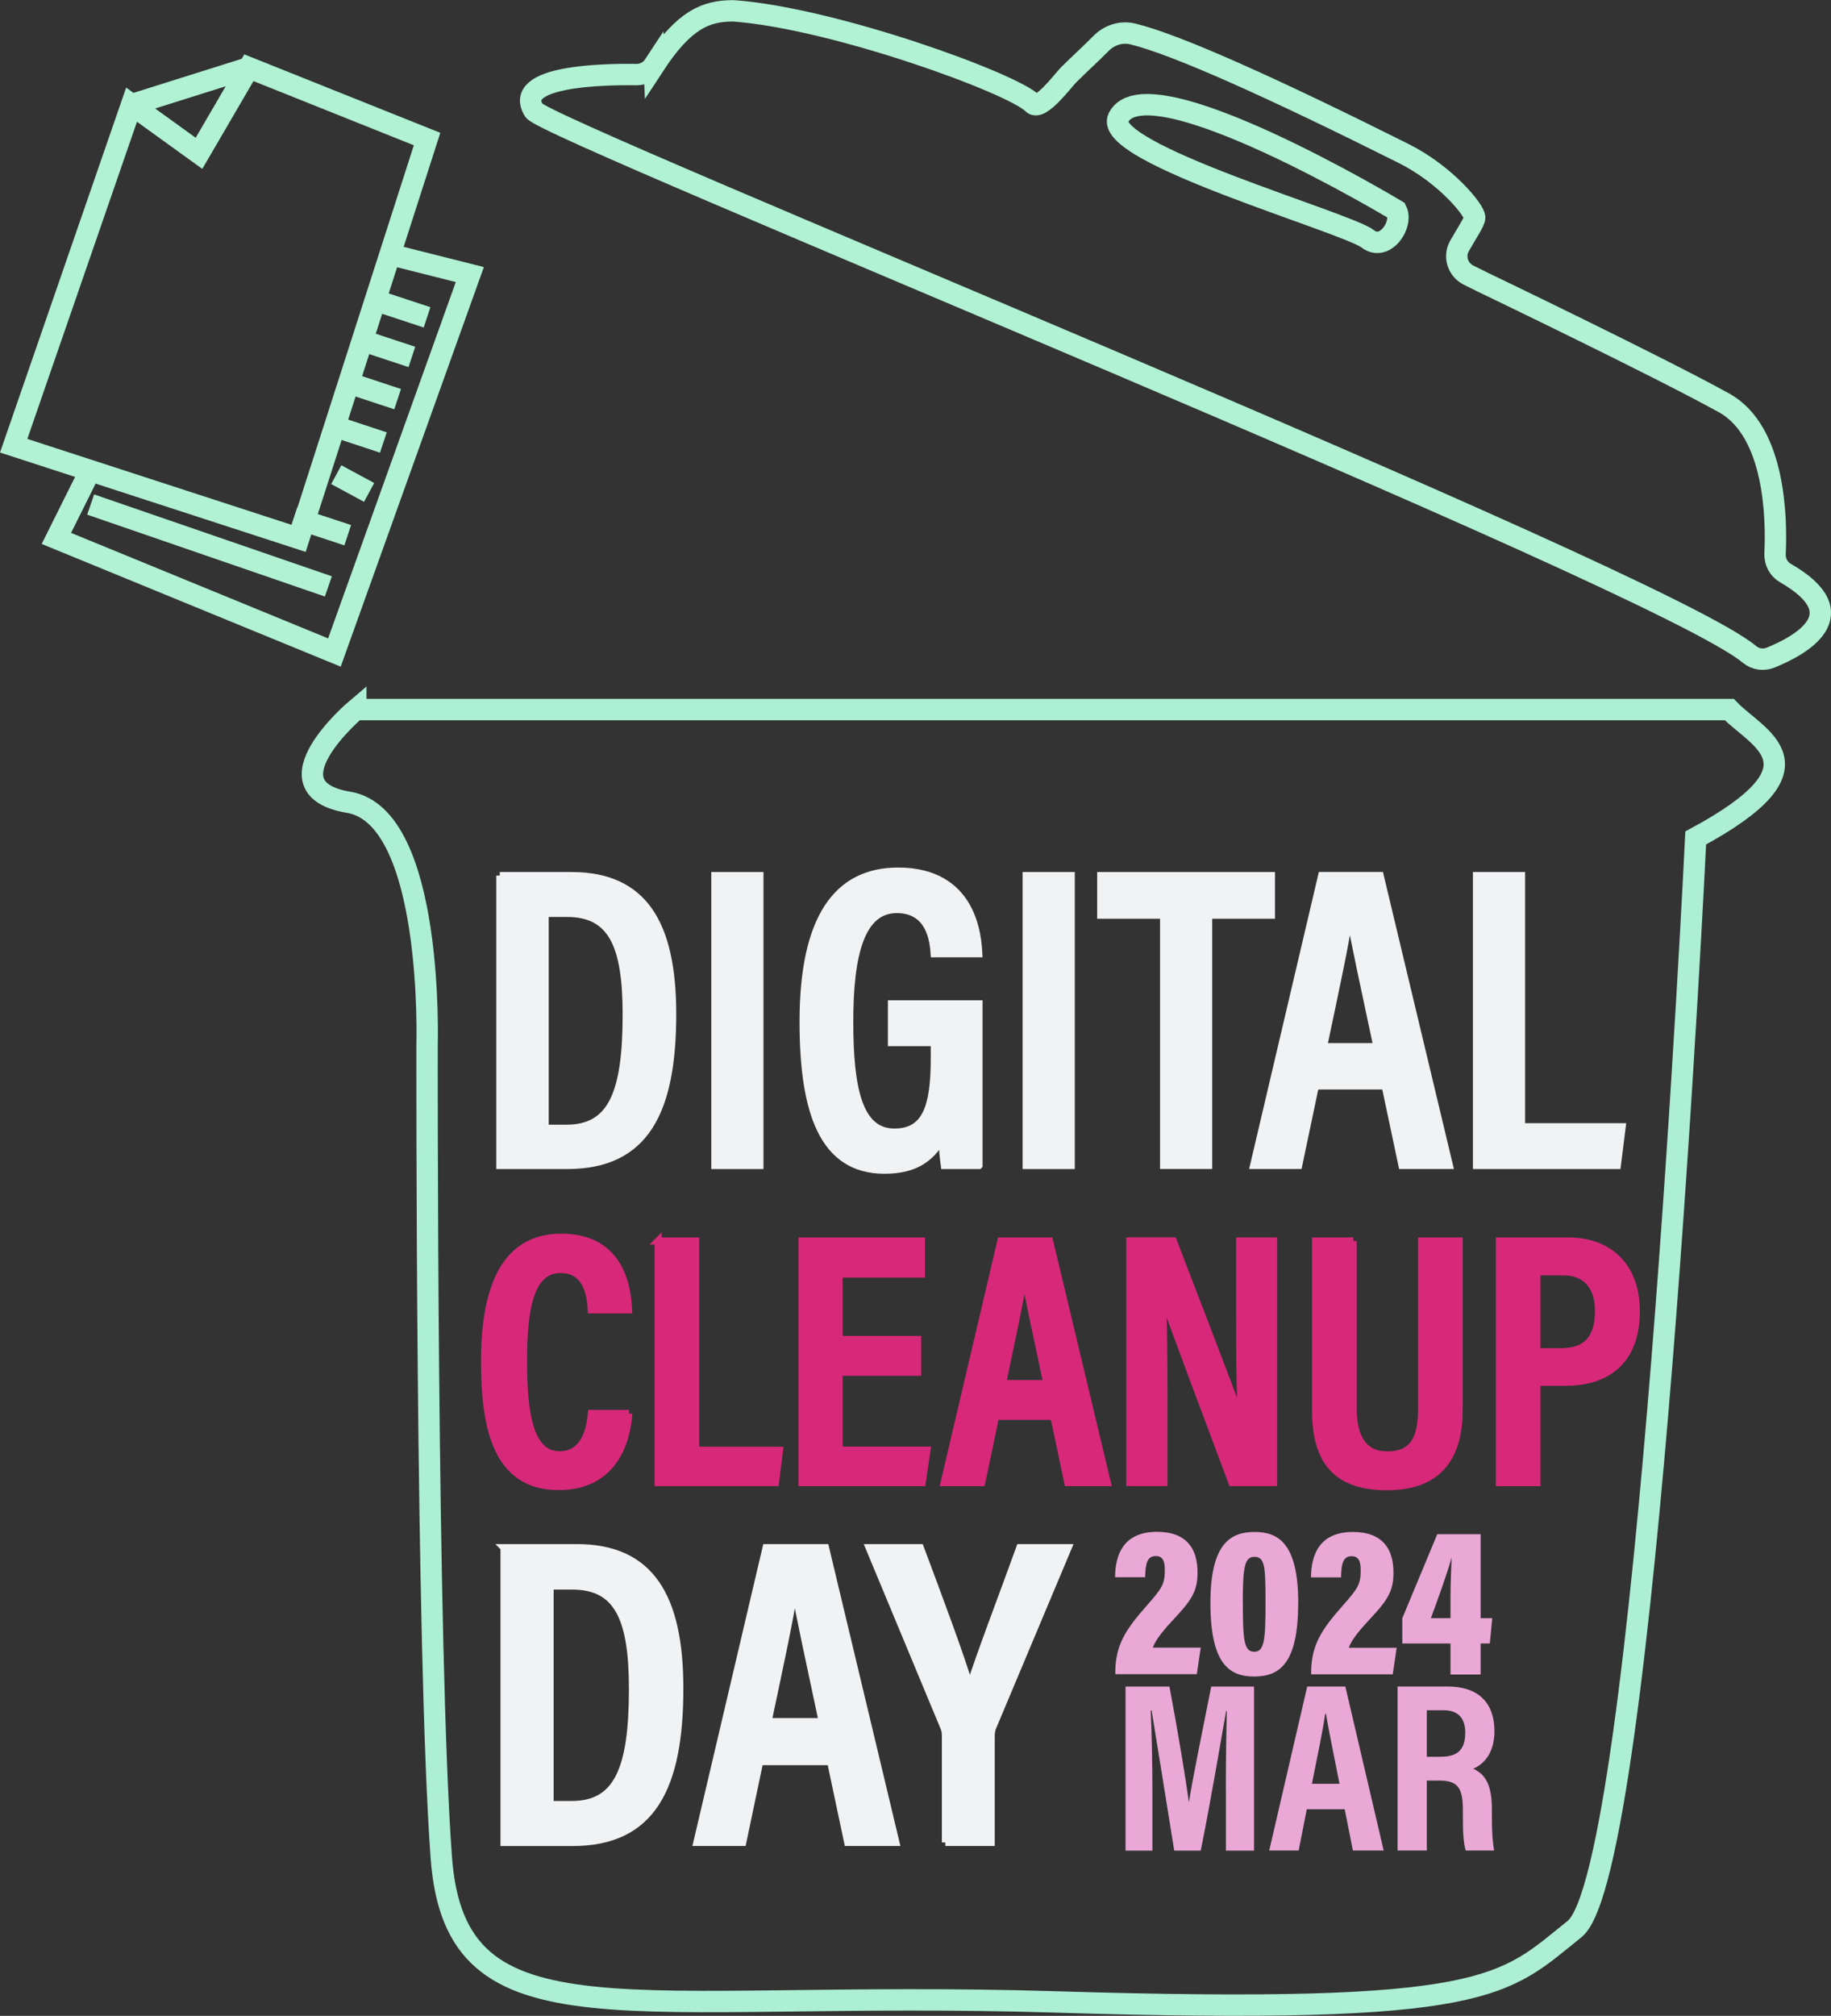 <?xml version="1.0" encoding="UTF-8"?><svg id="Layer_2" xmlns="http://www.w3.org/2000/svg" width="256.9" height="282.67" viewBox="0 0 256.9 282.67"><rect x="0" y="0" width="256.9" height="282.67" fill="#333333" stroke="none"/><g id="Layer_1-2"><path d="m49.92,99.5h192.71c3.93,4.1,14.16,7.84-4.71,18,0,0-7,145-17,153s-11.66,12.09-72.82,10.22c-60.1-1.83-84.18,6.78-86.18-20.22-2.14-28.92-2-114-2-114,0,0,1-32-11-34s1-13,1-13Z" style="fill:none; stroke:#acefd4; stroke-miterlimit:10; stroke-width:3px;"/><path d="m91.79,9.12c-.55.84-1.49,1.35-2.5,1.34-4.64-.07-17.43.17-14.37,5.04,1.79,2.85,157.79,65.56,170.55,76.27.82.68,1.95.85,2.94.45,4.18-1.69,12.22-6.05,2.09-11.87-.96-.55-1.5-1.61-1.45-2.71.23-4.73.09-17.12-7.13-21.13-9-5-34-17-34-17l-1.89-.94c-1.49-.75-2.08-2.59-1.27-4.05.93-1.66,2.15-3.46,2.15-4.01,0-1-4-6-10-9-18.17-9.09-31.86-15.27-37.98-16.75-1.63-.39-3.31.16-4.48,1.36-1.37,1.4-2.95,2.81-4.54,4.4-.71.71-3.95,5.07-5,4-2.76-2.83-27.82-11.93-41.85-12.99-.1,0-.2-.01-.3-.01-3.68.03-6.75,1.17-10.97,7.62Z" style="fill:none; stroke:#b0f2d3; stroke-miterlimit:10; stroke-width:3px;"/><path d="m195.92,29.5s-35-21-39-13c-2.47,4.94,32.03,14.68,35,17,2.37,1.84,5-2,4-4Z" style="fill:none; stroke:#b0f2d3; stroke-miterlimit:10; stroke-width:3px;"/><polygon points="34.92 9.5 59.92 19.5 41.92 75.5 1.92 62.5 18.46 14.68 27.92 21.5 34.92 9.5" style="fill:none; stroke:#b0f2d3; stroke-miterlimit:10; stroke-width:3px;"/><line x1="18.46" y1="14.68" x2="34.92" y2="9.5" style="fill:none; stroke:#b0f2d3; stroke-miterlimit:10; stroke-width:3px;"/><polyline points="54.72 35.68 65.92 38.5 46.92 91.5 7.91 75.5 12.65 65.99" style="fill:none; stroke:#b0f2d3; stroke-miterlimit:10; stroke-width:3px;"/><line x1="52.36" y1="42.01" x2="59.92" y2="44.5" style="fill:none; stroke:#b0f2d3; stroke-miterlimit:10; stroke-width:3px;"/><line x1="50.24" y1="47.56" x2="57.79" y2="50.05" style="fill:none; stroke:#b0f2d3; stroke-miterlimit:10; stroke-width:3px;"/><line x1="46.24" y1="59.56" x2="53.79" y2="62.05" style="fill:none; stroke:#b0f2d3; stroke-miterlimit:10; stroke-width:3px;"/><line x1="41.24" y1="72.56" x2="48.79" y2="75.05" style="fill:none; stroke:#b0f2d3; stroke-miterlimit:10; stroke-width:3px;"/><line x1="47.18" y1="66.56" x2="51.79" y2="69.05" style="fill:none; stroke:#b0f2d3; stroke-miterlimit:10; stroke-width:3px;"/><line x1="48.24" y1="53.48" x2="55.79" y2="55.97" style="fill:none; stroke:#b0f2d3; stroke-miterlimit:10; stroke-width:3px;"/><line x1="12.72" y1="70.75" x2="46.07" y2="82.23" style="fill:none; stroke:#b0f2d3; stroke-miterlimit:10; stroke-width:3px;"/><path d="m70.12,122.78h10.06c10.09,0,14.2,6.65,14.2,19.41,0,13.75-3.86,21.24-14.79,21.24h-9.46v-40.65Zm6.37,35.43h2.99c6.28,0,8.38-4.83,8.38-15.95,0-9.84-2.09-14.18-8.32-14.18h-3.05v30.13Z" style="fill:#f0f2f4; stroke:#f0f2f4; stroke-miterlimit:10;"/><path d="m106.62,122.78v40.65h-6.32v-40.65h6.32Z" style="fill:#f0f2f4; stroke:#f0f2f4; stroke-miterlimit:10;"/><path d="m137.35,163.43h-4.85c-.16-1.21-.28-2.23-.32-3.78-1.65,3.08-4.2,4.44-8.09,4.44-8.6,0-11.41-8.08-11.41-20.81,0-14.55,4.76-21.13,13.33-21.13,10.58,0,11.2,9.17,11.32,11.59h-6.26c-.12-1.57-.46-6.2-5.25-6.2-5.05,0-6.6,6.42-6.6,15.71s1.25,15.5,6.26,15.5c4.41,0,5.61-3.51,5.61-10.37v-2.18h-6.01v-5.43h12.28v22.65Z" style="fill:#f0f2f4; stroke:#f0f2f4; stroke-miterlimit:10;"/><path d="m150.3,122.78v40.65h-6.32v-40.65h6.32Z" style="fill:#f0f2f4; stroke:#f0f2f4; stroke-miterlimit:10;"/><path d="m163.25,128.33h-8.81v-5.55h23.95v5.55h-8.81v35.09h-6.32v-35.09Z" style="fill:#f0f2f4; stroke:#f0f2f4; stroke-miterlimit:10;"/><path d="m184.55,152.28l-2.34,11.14h-6.32l9.55-40.65h8.2l9.72,40.65h-6.65l-2.36-11.14h-9.8Zm8.64-5.51c-1.8-8.53-3.12-14.45-3.73-18.11h-.16c-.52,3.67-1.93,10.19-3.6,18.11h7.49Z" style="fill:#f0f2f4; stroke:#f0f2f4; stroke-miterlimit:10;"/><path d="m207.16,122.78h6.32v35.22h14.12l-.68,5.43h-19.76v-40.65Z" style="fill:#f0f2f4; stroke:#f0f2f4; stroke-miterlimit:10;"/><path d="m88.23,198.2c-.15,1.8-.87,10.25-9.86,10.25s-10.38-8.83-10.38-17.61c0-10.59,3.01-17.35,10.76-17.35,8.7,0,9.32,7.69,9.44,10.18h-5.23c-.08-1.15-.21-5.66-4.29-5.66-4.33,0-5.22,5.56-5.22,12.92,0,6.65.69,13.07,5.03,13.07,3.92,0,4.35-4.36,4.5-5.8h5.26Z" style="fill:#d82879; stroke:#d82879; stroke-miterlimit:10;"/><path d="m92.33,174.02h5.27v29.35h11.77l-.57,4.52h-16.46v-33.88Z" style="fill:#d82879; stroke:#d82879; stroke-miterlimit:10;"/><path d="m128.75,192.43h-11.02v10.91h12.33l-.67,4.56h-16.86v-33.88h16.75v4.63h-11.55v9.18h11.02v4.59Z" style="fill:#d82879; stroke:#d82879; stroke-miterlimit:10;"/><path d="m139.69,198.61l-1.95,9.29h-5.27s7.96-33.88,7.96-33.88h6.83l8.1,33.88h-5.54l-1.96-9.29h-8.17Zm7.2-4.59c-1.5-7.11-2.6-12.04-3.11-15.09h-.13c-.43,3.06-1.61,8.49-3,15.09h6.24Z" style="fill:#d82879; stroke:#d82879; stroke-miterlimit:10;"/><path d="m158.52,207.89v-33.88h6.1c7.81,20.34,9.15,23.78,9.56,25.37h.05c-.27-4.23-.3-9.26-.3-14.79v-10.58h4.76v33.88h-5.84c-8.09-21.56-9.34-24.99-9.76-26.47h-.05c.25,4.2.27,9.38.27,15.46v11.01h-4.78Z" style="fill:#d82879; stroke:#d82879; stroke-miterlimit:10;"/><path d="m189.86,174.02v23.47c0,3.1.82,6.53,4.81,6.53s4.79-2.88,4.79-6.51v-23.49h5.27v23.57c0,6.11-2.33,10.88-10.16,10.88s-9.99-4.48-9.99-10.81v-23.64h5.29Z" style="fill:#d82879; stroke:#d82879; stroke-miterlimit:10;"/><path d="m210.37,174.02h9.69c5.5,0,9.52,3.35,9.52,9.86s-3.63,9.95-10.01,9.95h-3.93v14.07h-5.27v-33.88Zm5.27,15.53h3.34c3.6,0,5.3-1.83,5.3-5.74,0-3.51-1.82-5.47-4.94-5.47h-3.7v11.21Z" style="fill:#d82879; stroke:#d82879; stroke-miterlimit:10;"/><path d="m70.71,217.02h10.23c10.26,0,14.44,6.76,14.44,19.74,0,13.98-3.93,21.6-15.04,21.6h-9.62v-41.33Zm6.47,36.02h3.04c6.39,0,8.52-4.91,8.52-16.22,0-10.01-2.13-14.42-8.46-14.42h-3.1v30.63Z" style="fill:#f0f2f4; stroke:#f0f2f4; stroke-miterlimit:10;"/><path d="m106.59,247.02l-2.38,11.33h-6.43s9.71-41.33,9.71-41.33h8.33l9.88,41.33h-6.76l-2.4-11.33h-9.97Zm8.78-5.6c-1.83-8.68-3.18-14.69-3.79-18.41h-.16c-.52,3.73-1.96,10.36-3.66,18.41h7.62Z" style="fill:#f0f2f4; stroke:#f0f2f4; stroke-miterlimit:10;"/><path d="m132.65,258.35v-15.01c0-.45-.08-.82-.27-1.24l-10.44-25.08h7.18c2.49,6.66,5.71,15.22,6.95,19.48,1.49-4.71,4.74-13.15,7.02-19.48h6.78l-10.57,25.15c-.12.27-.23.7-.23,1.28v14.9h-6.43Z" style="fill:#f0f2f4; stroke:#f0f2f4; stroke-miterlimit:10;"/><path d="m156.48,234.77v-.25c.02-3.76,1.36-5.92,4.38-9.33,2.12-2.41,2.56-3,2.57-4.95,0-1.18-.18-2.04-1.28-2.04-1.18,0-1.44,1.02-1.48,2.97h-4.22c.02-3.21,1.21-6.37,5.88-6.37,4.15,0,5.69,2.36,5.69,5.68,0,2.38-.61,3.66-3.1,6.31-1.64,1.75-2.78,3.11-3.17,4.25h6.72s-.55,3.72-.55,3.72h-11.44Z" style="fill:#eaa8d6; stroke-width:0px;"/><path d="m182.14,224.78c0,8.49-2.59,10.31-6.2,10.31-3.54,0-6.12-1.89-6.11-10.38,0-8.57,3.08-9.89,6.21-9.89,3.25,0,6.11,1.51,6.11,9.96Zm-7.76-.12c0,5.16.12,6.96,1.6,6.96,1.45,0,1.58-1.79,1.58-6.92,0-5.16-.11-6.39-1.58-6.39-1.34,0-1.61,1.42-1.61,6.35Z" style="fill:#eaa8d6; stroke-width:0px;"/><path d="m183.96,234.79v-.25c.02-3.76,1.36-5.92,4.38-9.33,2.12-2.41,2.57-3,2.57-4.95,0-1.18-.18-2.04-1.28-2.04-1.18,0-1.44,1.02-1.47,2.97h-4.22c.02-3.21,1.21-6.37,5.88-6.37,4.15,0,5.69,2.36,5.69,5.68,0,2.38-.61,3.66-3.1,6.31-1.64,1.75-2.78,3.11-3.17,4.25h6.72s-.55,3.72-.55,3.72h-11.43Z" style="fill:#eaa8d6; stroke-width:0px;"/><path d="m203.51,234.81v-4.35s-6.76,0-6.76,0v-3.54s4.91-11.79,4.91-11.79h6.08s0,11.78,0,11.78h1.63s-.34,3.55-.34,3.55h-1.29s0,4.35,0,4.35h-4.21Zm0-10.71c0-2.12.11-4.17.16-5.72-.56,2.13-2.04,6.18-2.91,8.53h2.75s0-2.81,0-2.81Z" style="fill:#eaa8d6; stroke-width:0px;"/><path d="m171.99,250.94c0-3.93.07-8.41.14-11.02h-.09c-.79,4.37-2.07,12.13-3.57,19.58h-3.72c-1.11-6.94-2.44-15.19-3.17-19.64h-.13c.14,2.69.24,7.51.24,11.48v8.16h-3.77v-23h6.16c1.2,6.36,2.26,12.78,2.72,16.14h.03c.47-3.12,1.91-10.05,3.11-16.14h6.01v23h-3.95v-8.55Z" style="fill:#eaa8d6; stroke-width:0px;"/><path d="m183.35,253.7l-1.14,5.79h-4.13l5.33-23h5.35l5.38,23h-4.32l-1.15-5.79h-5.32Zm4.59-3.57c-.86-4.4-1.54-7.62-1.91-9.82h-.1c-.28,2.12-1.01,5.57-1.86,9.82h3.86Z" style="fill:#eaa8d6; stroke-width:0px;"/><path d="m200.19,249.68v9.81h-4.1v-23h7.04c4.18,0,6.55,2.18,6.55,6.28,0,3.33-1.78,4.76-2.98,5.24,1.78.83,2.62,2.35,2.62,5.74v.92c0,2.61.12,3.59.31,4.82h-3.98c-.34-1.05-.4-2.87-.4-4.86v-.84c0-3.07-.71-4.11-3.31-4.11h-1.77Zm0-3.34h1.93c2.49,0,3.46-1.07,3.46-3.39,0-1.98-.95-3.13-3.05-3.13h-2.34v6.52Z" style="fill:#eaa8d6; stroke-width:0px;"/></g></svg>